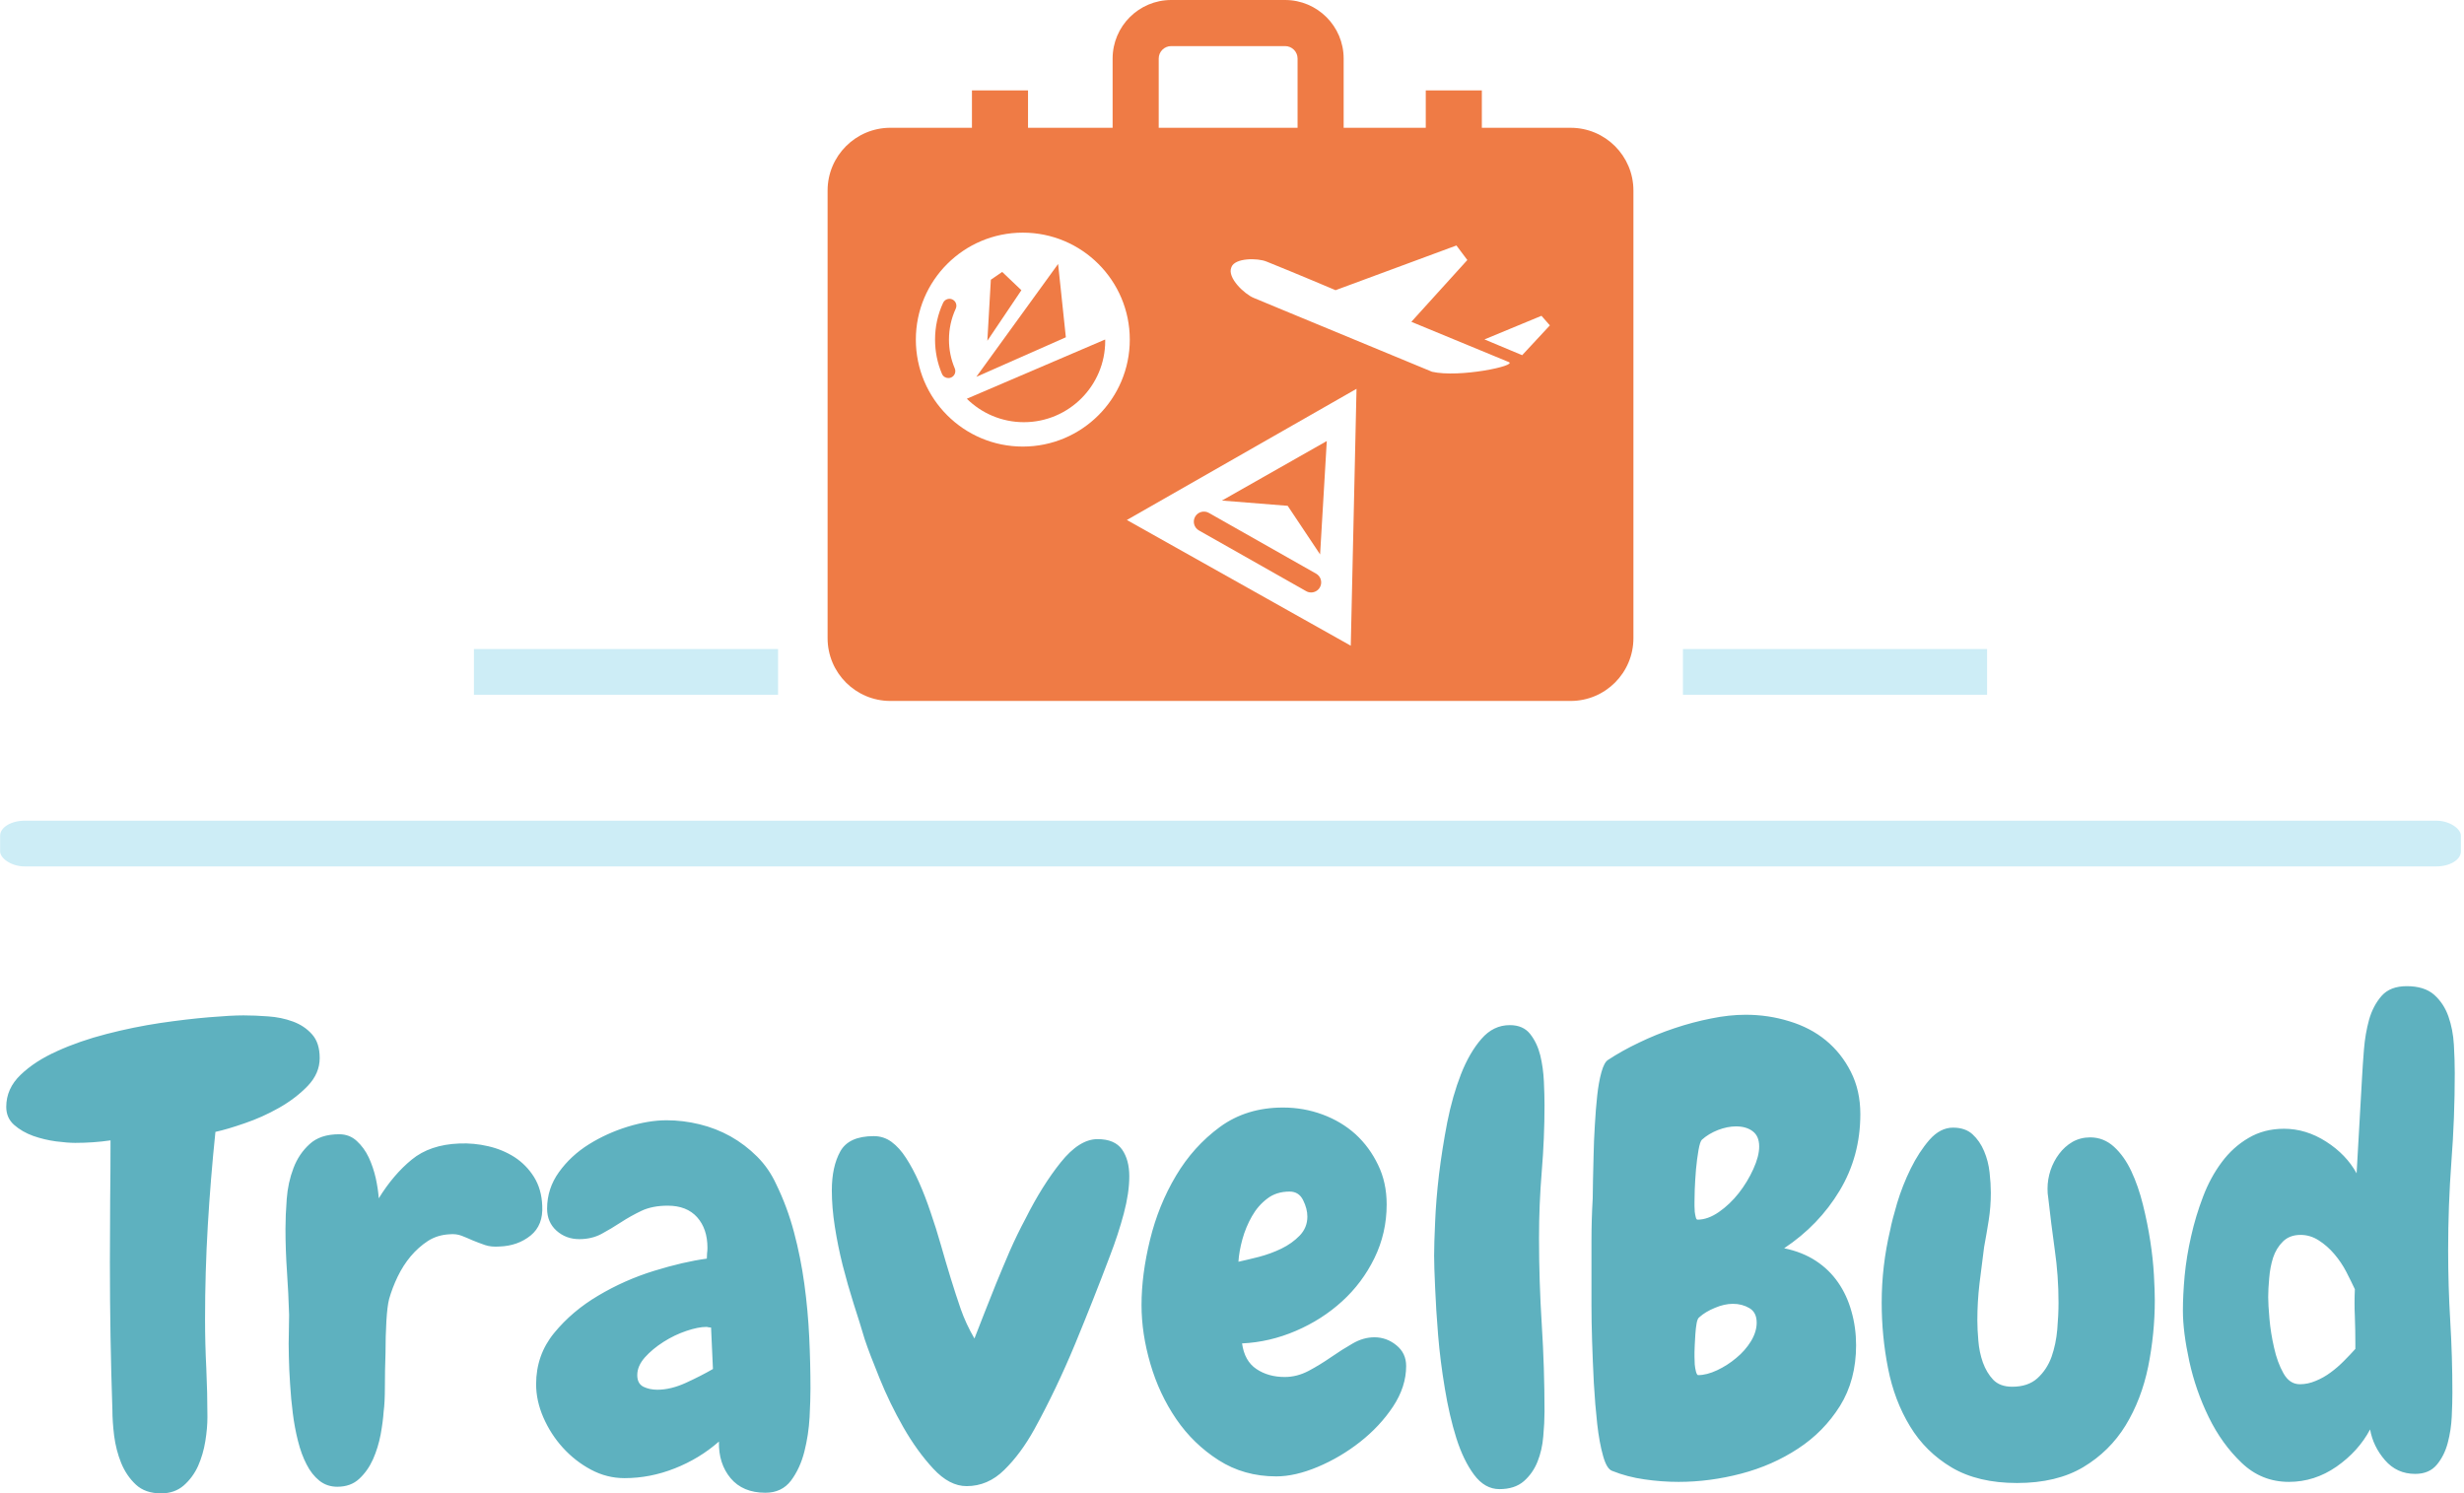 <svg xmlns="http://www.w3.org/2000/svg" version="1.1" xmlns:xlink="http://www.w3.org/1999/xlink" xmlns:svgjs="http://svgjs.dev/svgjs" width="1000" height="606" viewBox="0 0 1000 606"><g transform="matrix(1,0,0,1,-0.606,0.075)"><svg viewBox="0 0 396 240" data-background-color="#ffffff" preserveAspectRatio="xMidYMid meet" height="606" width="1000" xmlns="http://www.w3.org/2000/svg" xmlns:xlink="http://www.w3.org/1999/xlink"><g id="tight-bounds" transform="matrix(1,0,0,1,0.24,-0.03)"><svg viewBox="0 0 395.52 240.06" height="240.06" width="395.52"><g><svg viewBox="0 0 395.52 240.06" height="240.06" width="395.52"><g><svg viewBox="0 0 397.498 241.26" height="240.06" width="395.52"><g><rect width="397.498" height="7.389" x="0" y="132.586" fill="#cdedf6" opacity="1" stroke-width="0" stroke="transparent" fill-opacity="1" class="rect-o-0" data-fill-palette-color="secondary" rx="1%" id="o-0" data-palette-color="#cdedf6"></rect></g><g transform="matrix(1,0,0,1,0.989,159.319)"><svg viewBox="0 0 395.52 81.94" height="81.94" width="395.52"><g id="textblocktransform"><svg viewBox="0 0 395.52 81.94" height="81.94" width="395.52" id="textblock"><g><svg viewBox="0 0 395.52 81.94" height="81.94" width="395.52"><g transform="matrix(1,0,0,1,0,0)"><svg width="395.52" viewBox="-2.49 -39.11 196.07 40.62" height="81.94" data-palette-color="#5eb1bf"><path d="M22.61-33.35L22.61-33.35Q22.61-32.13 21.66-31.13 20.7-30.13 19.36-29.37 18.02-28.61 16.6-28.13 15.19-27.64 14.26-27.44L14.26-27.44Q13.87-23.68 13.65-19.95 13.43-16.21 13.43-12.45L13.43-12.45Q13.43-10.45 13.53-8.5 13.62-6.54 13.62-4.59L13.62-4.59Q13.62-3.71 13.45-2.66 13.28-1.61 12.87-0.68 12.45 0.24 11.72 0.88 10.99 1.51 9.91 1.51L9.91 1.51Q8.64 1.51 7.89 0.81 7.13 0.1 6.71-0.93 6.3-1.95 6.15-3.1 6.01-4.25 6.01-5.18L6.01-5.18Q5.91-8.11 5.86-11.06 5.81-14.01 5.81-16.99L5.81-16.99Q5.81-19.48 5.83-21.88 5.86-24.27 5.86-26.76L5.86-26.76Q5.18-26.66 4.47-26.61 3.76-26.56 3.03-26.56L3.03-26.56Q2.44-26.56 1.49-26.68 0.54-26.81-0.34-27.12-1.22-27.44-1.86-28-2.49-28.56-2.49-29.44L-2.49-29.44Q-2.49-30.91-1.34-32.01-0.2-33.11 1.59-33.91 3.37-34.72 5.54-35.28 7.71-35.84 9.84-36.16 11.96-36.47 13.75-36.62 15.53-36.77 16.5-36.77L16.5-36.77Q17.43-36.77 18.48-36.69 19.53-36.62 20.46-36.28 21.39-35.94 22-35.25 22.61-34.57 22.61-33.35ZM37.01-18.26L37.01-18.26Q36.33-18.21 35.84-18.38 35.35-18.55 34.86-18.75L34.86-18.75Q34.42-18.95 33.98-19.12 33.54-19.29 33.01-19.24L33.01-19.24Q32.03-19.19 31.27-18.7 30.52-18.21 29.9-17.48 29.29-16.75 28.85-15.84 28.42-14.94 28.17-14.06L28.17-14.06Q28.02-13.48 27.95-12.28 27.88-11.08 27.88-9.72L27.88-9.72Q27.83-8.3 27.83-7.03 27.83-5.76 27.73-5.03L27.73-5.03Q27.68-4.25 27.49-3.2 27.29-2.15 26.88-1.22 26.46-0.29 25.78 0.34 25.1 0.98 24.02 0.98L24.02 0.98Q23.19 0.98 22.58 0.49 21.97 0 21.56-0.81 21.14-1.61 20.87-2.69 20.6-3.76 20.46-4.88L20.46-4.88Q20.31-6.05 20.24-7.23 20.16-8.4 20.14-9.45 20.11-10.5 20.14-11.38 20.16-12.26 20.16-12.79L20.16-12.79Q20.11-14.5 19.99-16.24 19.87-17.97 19.87-19.68L19.87-19.68Q19.87-20.75 19.97-22.07 20.07-23.39 20.51-24.54 20.94-25.68 21.8-26.46 22.65-27.25 24.17-27.25L24.17-27.25Q25-27.25 25.58-26.71 26.17-26.17 26.54-25.39 26.9-24.61 27.1-23.73 27.29-22.85 27.34-22.12L27.34-22.12Q28.51-24.02 29.98-25.22 31.44-26.42 33.79-26.51L33.79-26.51Q34.96-26.56 36.11-26.29 37.25-26.03 38.21-25.42 39.16-24.8 39.77-23.83 40.38-22.85 40.43-21.53L40.43-21.53Q40.52-19.97 39.5-19.14 38.47-18.31 37.01-18.26ZM61.91-6.88L61.91-6.88Q61.91-6.01 61.84-4.59 61.76-3.17 61.42-1.83 61.08-0.49 60.35 0.49 59.61 1.46 58.3 1.46L58.3 1.46Q56.49 1.46 55.51 0.29 54.54-0.88 54.58-2.64L54.58-2.64Q53.02-1.27 51.04-0.49 49.07 0.29 47.02 0.29L47.02 0.29Q45.6 0.29 44.33-0.39 43.06-1.07 42.08-2.15 41.11-3.22 40.52-4.57 39.94-5.91 39.94-7.23L39.94-7.23Q39.94-9.57 41.38-11.33 42.82-13.09 44.92-14.33 47.02-15.58 49.38-16.31 51.75-17.04 53.61-17.29L53.61-17.29Q53.61-17.53 53.63-17.72 53.66-17.92 53.66-18.16L53.66-18.16Q53.66-19.68 52.83-20.61 52-21.53 50.48-21.53L50.48-21.53Q49.26-21.53 48.38-21.12 47.5-20.7 46.72-20.19 45.94-19.68 45.16-19.26 44.38-18.85 43.4-18.85L43.4-18.85Q42.33-18.85 41.57-19.53 40.82-20.21 40.82-21.29L40.82-21.29Q40.82-22.9 41.77-24.22 42.72-25.54 44.16-26.44 45.6-27.34 47.29-27.86 48.97-28.37 50.39-28.37L50.39-28.37Q51.7-28.37 53.02-28.05 54.34-27.73 55.51-27.08 56.68-26.42 57.64-25.46 58.59-24.51 59.17-23.24L59.17-23.24Q60.05-21.44 60.59-19.41 61.13-17.38 61.42-15.26 61.71-13.13 61.81-11.01 61.91-8.89 61.91-6.88ZM54.1-8.45L54.1-8.45 53.95-11.77Q53.85-11.77 53.75-11.79 53.66-11.82 53.56-11.82L53.56-11.82Q52.92-11.82 51.97-11.5 51.02-11.18 50.14-10.62 49.26-10.06 48.65-9.38 48.04-8.69 48.04-7.96L48.04-7.96Q48.04-7.28 48.53-7.03 49.02-6.79 49.65-6.79L49.65-6.79Q50.73-6.79 51.95-7.35 53.17-7.91 54.1-8.45ZM85.88-17.48L85.88-17.48Q84.61-14.11 83.1-10.45 81.58-6.79 79.83-3.61L79.83-3.61Q78.75-1.66 77.43-0.37 76.12 0.93 74.41 0.93L74.41 0.93Q73.04 0.93 71.75-0.46 70.45-1.86 69.35-3.78 68.25-5.71 67.45-7.69 66.64-9.67 66.25-10.84L66.25-10.84Q65.86-12.16 65.37-13.67 64.89-15.19 64.49-16.75L64.49-16.75Q64.1-18.31 63.86-19.85 63.62-21.39 63.62-22.75L63.62-22.75Q63.62-24.66 64.3-25.88 64.98-27.1 66.98-27.1L66.98-27.1Q67.77-27.1 68.4-26.64 69.04-26.17 69.57-25.34 70.11-24.51 70.6-23.41 71.09-22.31 71.53-21L71.53-21Q71.97-19.73 72.36-18.36 72.75-16.99 73.14-15.72L73.14-15.72Q73.53-14.45 73.94-13.26 74.36-12.06 75.04-10.89L75.04-10.89Q75.38-11.77 75.82-12.89 76.26-14.01 76.77-15.28 77.29-16.55 77.87-17.9 78.46-19.24 79.14-20.51L79.14-20.51Q80.46-23.14 81.95-25 83.44-26.86 84.9-26.86L84.9-26.86Q86.27-26.86 86.86-26.03 87.44-25.2 87.44-23.88L87.44-23.88Q87.44-22.56 87-20.9 86.56-19.24 85.88-17.48ZM109.61-8.69L109.61-8.69Q109.61-7.03 108.56-5.44 107.51-3.86 105.92-2.61 104.34-1.37 102.53-0.61 100.72 0.15 99.21 0.15L99.21 0.15Q96.62 0.15 94.59-1.15 92.57-2.44 91.2-4.44 89.83-6.45 89.13-8.86 88.42-11.28 88.42-13.57L88.42-13.57Q88.42-16.02 89.1-18.8 89.78-21.58 91.18-23.93 92.57-26.27 94.69-27.83 96.82-29.39 99.75-29.39L99.75-29.39Q101.41-29.39 102.92-28.83 104.43-28.27 105.56-27.25 106.68-26.22 107.36-24.8 108.05-23.39 108.05-21.63L108.05-21.63Q108.05-19.34 107.07-17.33 106.09-15.33 104.48-13.87 102.87-12.4 100.77-11.5 98.67-10.6 96.47-10.5L96.47-10.5Q96.67-9.08 97.62-8.45 98.57-7.81 99.89-7.81L99.89-7.81Q100.87-7.81 101.8-8.3 102.72-8.79 103.6-9.4 104.48-10.01 105.34-10.5 106.19-10.99 107.07-10.99L107.07-10.99Q108.05-10.99 108.83-10.35 109.61-9.72 109.61-8.69ZM101.7-20.65L101.7-20.65Q101.7-21.29 101.36-21.97 101.02-22.66 100.28-22.66L100.28-22.66Q99.21-22.66 98.48-22.09 97.74-21.53 97.26-20.68 96.77-19.82 96.5-18.85 96.23-17.87 96.18-17.04L96.18-17.04Q96.87-17.19 97.82-17.43 98.77-17.68 99.62-18.09 100.48-18.51 101.09-19.14 101.7-19.78 101.7-20.65ZM120.69-29.59L120.69-29.59Q120.69-26.95 120.47-24.29 120.25-21.63 120.25-18.95L120.25-18.95Q120.25-15.48 120.47-12.01 120.69-8.54 120.69-5.03L120.69-5.03Q120.69-4.15 120.59-3.05 120.5-1.95 120.13-1.03 119.76-0.1 119.03 0.54 118.3 1.17 117.08 1.17L117.08 1.17Q115.91 1.17 115.05 0.02 114.2-1.12 113.63-2.91 113.07-4.69 112.71-6.88 112.34-9.08 112.17-11.16 112-13.23 111.93-14.97 111.85-16.7 111.85-17.53L111.85-17.53Q111.85-18.46 111.93-20.21 112-21.97 112.24-24.02 112.49-26.07 112.9-28.2 113.32-30.32 114-32.06 114.68-33.79 115.64-34.89 116.59-35.99 117.91-35.99L117.91-35.99Q118.98-35.99 119.54-35.28 120.1-34.57 120.35-33.57 120.59-32.57 120.64-31.47 120.69-30.37 120.69-29.59ZM145.98-28.86L145.98-28.86Q145.98-25.49 144.32-22.73 142.66-19.97 139.88-18.12L139.88-18.12Q141.34-17.82 142.42-17.11 143.49-16.41 144.2-15.38 144.91-14.36 145.27-13.06 145.64-11.77 145.64-10.35L145.64-10.35Q145.64-7.57 144.35-5.49 143.05-3.42 141-2.08 138.95-0.73 136.44-0.07 133.92 0.59 131.43 0.59L131.43 0.59Q130.06 0.59 128.7 0.39 127.33 0.2 126.11-0.29L126.11-0.29Q125.67-0.44 125.38-1.49 125.08-2.54 124.91-4.05 124.74-5.57 124.64-7.32 124.55-9.08 124.5-10.69 124.45-12.3 124.45-13.53 124.45-14.75 124.45-15.23L124.45-15.23Q124.45-16.94 124.45-18.68 124.45-20.41 124.55-22.12L124.55-22.12Q124.55-22.56 124.57-23.49 124.59-24.41 124.62-25.56 124.64-26.71 124.72-27.98 124.79-29.25 124.91-30.35 125.03-31.45 125.25-32.23 125.47-33.01 125.77-33.2L125.77-33.2Q126.89-33.94 128.26-34.59 129.62-35.25 131.09-35.74 132.55-36.23 134.02-36.52 135.48-36.82 136.8-36.82L136.8-36.82Q138.61-36.82 140.29-36.3 141.98-35.79 143.22-34.77 144.47-33.74 145.22-32.25 145.98-30.76 145.98-28.86ZM137.88-26.27L137.88-26.27Q137.88-27.1 137.36-27.49 136.85-27.88 136.02-27.88L136.02-27.88Q135.34-27.88 134.58-27.59 133.82-27.29 133.29-26.81L133.29-26.81Q133.14-26.66 133.02-25.98 132.9-25.29 132.82-24.44 132.75-23.58 132.72-22.83 132.7-22.07 132.7-21.83L132.7-21.83Q132.7-21.73 132.7-21.51 132.7-21.29 132.72-21.04 132.75-20.8 132.8-20.61 132.85-20.41 132.94-20.41L132.94-20.41Q133.77-20.41 134.65-21.02 135.53-21.63 136.24-22.53 136.95-23.44 137.41-24.46 137.88-25.49 137.88-26.27ZM137.68-12.16L137.68-12.16Q137.68-12.99 137.09-13.33 136.51-13.67 135.78-13.67L135.78-13.67Q135.09-13.67 134.34-13.35 133.58-13.04 133.09-12.6L133.09-12.6Q132.94-12.5 132.87-12.11 132.8-11.72 132.77-11.25 132.75-10.79 132.72-10.38 132.7-9.96 132.7-9.81L132.7-9.81Q132.7-9.72 132.7-9.42 132.7-9.13 132.72-8.81 132.75-8.5 132.82-8.23 132.9-7.96 132.99-7.96L132.99-7.96Q133.68-7.96 134.51-8.35 135.34-8.74 136.04-9.33 136.75-9.91 137.22-10.67 137.68-11.43 137.68-12.16ZM169.56-13.96L169.56-13.96Q169.56-11.28 169.03-8.64 168.49-6.01 167.22-3.93 165.95-1.86 163.83-0.59 161.7 0.68 158.53 0.68L158.53 0.68Q155.4 0.68 153.3-0.56 151.2-1.81 149.96-3.86 148.71-5.91 148.2-8.5 147.69-11.08 147.69-13.77L147.69-13.77Q147.69-16.7 148.37-19.58L148.37-19.58Q148.52-20.36 148.93-21.75 149.35-23.14 150.01-24.49 150.67-25.83 151.52-26.81 152.38-27.78 153.4-27.78L153.4-27.78Q154.38-27.78 154.96-27.25 155.55-26.71 155.89-25.9 156.23-25.1 156.33-24.19 156.43-23.29 156.43-22.56L156.43-22.56Q156.43-21.44 156.26-20.36 156.09-19.29 155.89-18.21L155.89-18.21Q155.7-16.75 155.52-15.28 155.35-13.82 155.35-12.35L155.35-12.35Q155.35-11.62 155.43-10.72 155.5-9.81 155.79-8.98 156.09-8.15 156.62-7.59 157.16-7.03 158.14-7.03L158.14-7.03Q159.41-7.03 160.16-7.71 160.92-8.4 161.29-9.42 161.65-10.45 161.75-11.62 161.85-12.79 161.85-13.77L161.85-13.77Q161.85-15.92 161.55-17.99 161.26-20.07 161.02-22.22L161.02-22.22Q160.97-22.46 160.97-22.9L160.97-22.9Q160.97-23.63 161.21-24.37 161.46-25.1 161.9-25.68 162.34-26.27 162.97-26.64 163.61-27 164.39-27L164.39-27Q165.46-27 166.29-26.25 167.12-25.49 167.68-24.29 168.24-23.1 168.61-21.61 168.98-20.12 169.2-18.68 169.42-17.24 169.49-15.97 169.56-14.7 169.56-13.96ZM193.58-32.13L193.58-32.13Q193.58-28.56 193.31-25.05 193.05-21.53 193.05-17.97L193.05-17.97Q193.05-15.09 193.22-12.26 193.39-9.42 193.39-6.54L193.39-6.54Q193.39-5.76 193.34-4.66 193.29-3.56 193.02-2.54 192.75-1.51 192.14-0.78 191.53-0.05 190.41-0.05L190.41-0.05Q188.94-0.05 187.99-1.15 187.04-2.25 186.8-3.61L186.8-3.61Q185.87-1.86 184.11-0.63 182.35 0.59 180.3 0.59L180.3 0.59Q178.11 0.59 176.52-0.93 174.93-2.44 173.88-4.59 172.83-6.74 172.32-9.08 171.81-11.43 171.81-13.13L171.81-13.13Q171.81-14.36 171.95-15.92 172.1-17.48 172.47-19.09 172.83-20.7 173.42-22.24 174-23.78 174.91-25 175.81-26.22 177.06-26.95 178.3-27.69 179.91-27.69L179.91-27.69Q181.67-27.69 183.28-26.66 184.89-25.63 185.72-24.12L185.72-24.12 186.16-31.88Q186.21-32.81 186.31-34.06 186.41-35.3 186.72-36.43 187.04-37.55 187.72-38.33 188.41-39.11 189.73-39.11L189.73-39.11Q191.14-39.11 191.92-38.43 192.7-37.74 193.07-36.69 193.44-35.64 193.51-34.42 193.58-33.2 193.58-32.13ZM185.62-10.06L185.62-10.45Q185.62-11.57 185.58-12.65 185.53-13.72 185.58-14.84L185.58-14.84Q185.28-15.48 184.89-16.24 184.5-16.99 183.94-17.65 183.38-18.31 182.69-18.75 182.01-19.19 181.23-19.19L181.23-19.19Q180.35-19.19 179.81-18.65 179.28-18.12 179.03-17.36 178.79-16.6 178.72-15.72 178.64-14.84 178.64-14.21L178.64-14.21Q178.64-13.62 178.74-12.48 178.84-11.33 179.11-10.16 179.37-8.98 179.86-8.11 180.35-7.23 181.18-7.23L181.18-7.23Q181.82-7.23 182.45-7.5 183.09-7.76 183.65-8.18 184.21-8.59 184.72-9.11 185.23-9.62 185.62-10.06L185.62-10.06Z" opacity="1" transform="matrix(1,0,0,1,0,0)" fill="#5eb1bf" class="undefined-text-0" data-fill-palette-color="primary" id="text-0"></path></svg></g></svg></g></svg></g></svg></g><g transform="matrix(1,0,0,1,125.664,0)"><svg viewBox="0 0 146.169 113.242" height="113.242" width="146.169"><g><svg xmlns="http://www.w3.org/2000/svg" xmlns:xlink="http://www.w3.org/1999/xlink" version="1.1" x="8" y="0" viewBox="0 3.647 50.308 43.766" enable-background="new 0 0 50.4 50.4" xml:space="preserve" width="130.169" height="113.242" class="icon-icon-0" data-fill-palette-color="accent" id="icon-0"><g fill="#ef7b45" data-fill-palette-color="accent"><path d="M7.788 22.343c-0.213-0.099-0.476-0.006-0.577 0.213-0.334 0.72-0.502 1.493-0.502 2.297 0 0.74 0.144 1.458 0.43 2.134 0.07 0.166 0.232 0.265 0.401 0.265 0.057 0 0.113-0.01 0.169-0.034 0.222-0.093 0.325-0.349 0.231-0.57-0.24-0.566-0.362-1.171-0.362-1.794 0-0.676 0.142-1.327 0.422-1.932C8.102 22.703 8.007 22.443 7.788 22.343z" fill="#ef7b45" data-fill-palette-color="accent"></path><path d="M30.185 40.639c-0.104 0-0.21-0.024-0.308-0.081l-6.694-3.791c-0.303-0.172-0.409-0.556-0.238-0.859 0.173-0.301 0.555-0.407 0.858-0.237l6.693 3.792c0.303 0.171 0.409 0.556 0.237 0.858C30.618 40.524 30.404 40.639 30.185 40.639L30.185 40.639z" fill="#ef7b45" data-fill-palette-color="accent"></path><path d="M46.388 11.626h-5.543V9.292h-3.501v2.333h-5.126V7.303c0-2.017-1.64-3.656-3.657-3.656h-7.109c-2.018 0-3.658 1.639-3.658 3.656v4.323h-5.281V9.292H9.012v2.333h-5.09C1.756 11.626 0 13.382 0 15.547v27.945c0 2.165 1.756 3.921 3.921 3.921h42.466c2.165 0 3.921-1.756 3.921-3.921V15.547C50.309 13.382 48.553 11.626 46.388 11.626zM20.672 7.303c0-0.429 0.349-0.778 0.78-0.778h7.109c0.431 0 0.78 0.349 0.78 0.778v4.323h-8.669V7.303zM12.188 31.53c-3.688 0-6.678-2.99-6.678-6.678s2.99-6.679 6.678-6.679c3.688 0 6.678 2.991 6.678 6.679S15.876 31.53 12.188 31.53zM32.662 43.963l-13.979-7.849 14.338-8.19L32.662 43.963zM37.737 26.859l-9.392-3.889c0 0-0.927-0.384-1.753-0.728-0.55-0.227-1.675-1.256-1.382-1.912 0.213-0.591 1.64-0.582 2.195-0.351 1.837 0.738 4.307 1.786 4.307 1.786l7.547-2.791 0.68 0.908-3.495 3.858c0 0 5.444 2.25 6.082 2.512C43.08 26.482 39.437 27.246 37.737 26.859zM43.363 25.824l-2.354-0.985 3.559-1.474 0.524 0.598L43.363 25.824z" fill="#ef7b45" data-fill-palette-color="accent"></path><path d="M8.692 28.543c0.917 0.904 2.174 1.464 3.562 1.464 2.803 0 5.078-2.274 5.078-5.077 0-0.029-0.005-0.057-0.005-0.085L8.692 28.543z" fill="#ef7b45" data-fill-palette-color="accent"></path><polygon points="14.875,24.706 14.391,20.128 9.285,27.176  " fill="#ef7b45" data-fill-palette-color="accent"></polygon><polygon points="24.618,34.901 31.165,31.184 30.747,38.263 28.723,35.229  " fill="#ef7b45" data-fill-palette-color="accent"></polygon><polygon points="12.099,21.767 10.9,20.625 10.192,21.113 9.974,24.924  " fill="#ef7b45" data-fill-palette-color="accent"></polygon></g></svg></g></svg></g><g><rect width="49.131" height="7.389" y="104.852" x="271.833" fill="#cdedf6" data-fill-palette-color="secondary"></rect><rect width="49.131" height="7.389" y="104.852" x="76.533" fill="#cdedf6" data-fill-palette-color="secondary"></rect></g></svg></g></svg></g><defs><mask id="731e0409-652f-4871-ad27-2dc4141144c2"><rect width="640" height="400" fill="white"></rect><rect width="348.058" height="81.334" fill="black" x="145.971" y="159.333" id="transform-me" transform="matrix(1,0,0,1,-122.24,-81.359)"></rect></mask><mask id="57bdc1c7-665a-427e-ad6d-05728c3ca85c"><rect width="640" height="400" fill="white"></rect><rect width="348.058" height="81.334" fill="black" x="145.971" y="159.333" id="transform-me" transform="matrix(1,0,0,1,-122.24,-81.359)"></rect></mask></defs></svg><rect width="395.52" height="240.06" fill="none" stroke="none" visibility="hidden"></rect></g></svg></g></svg>